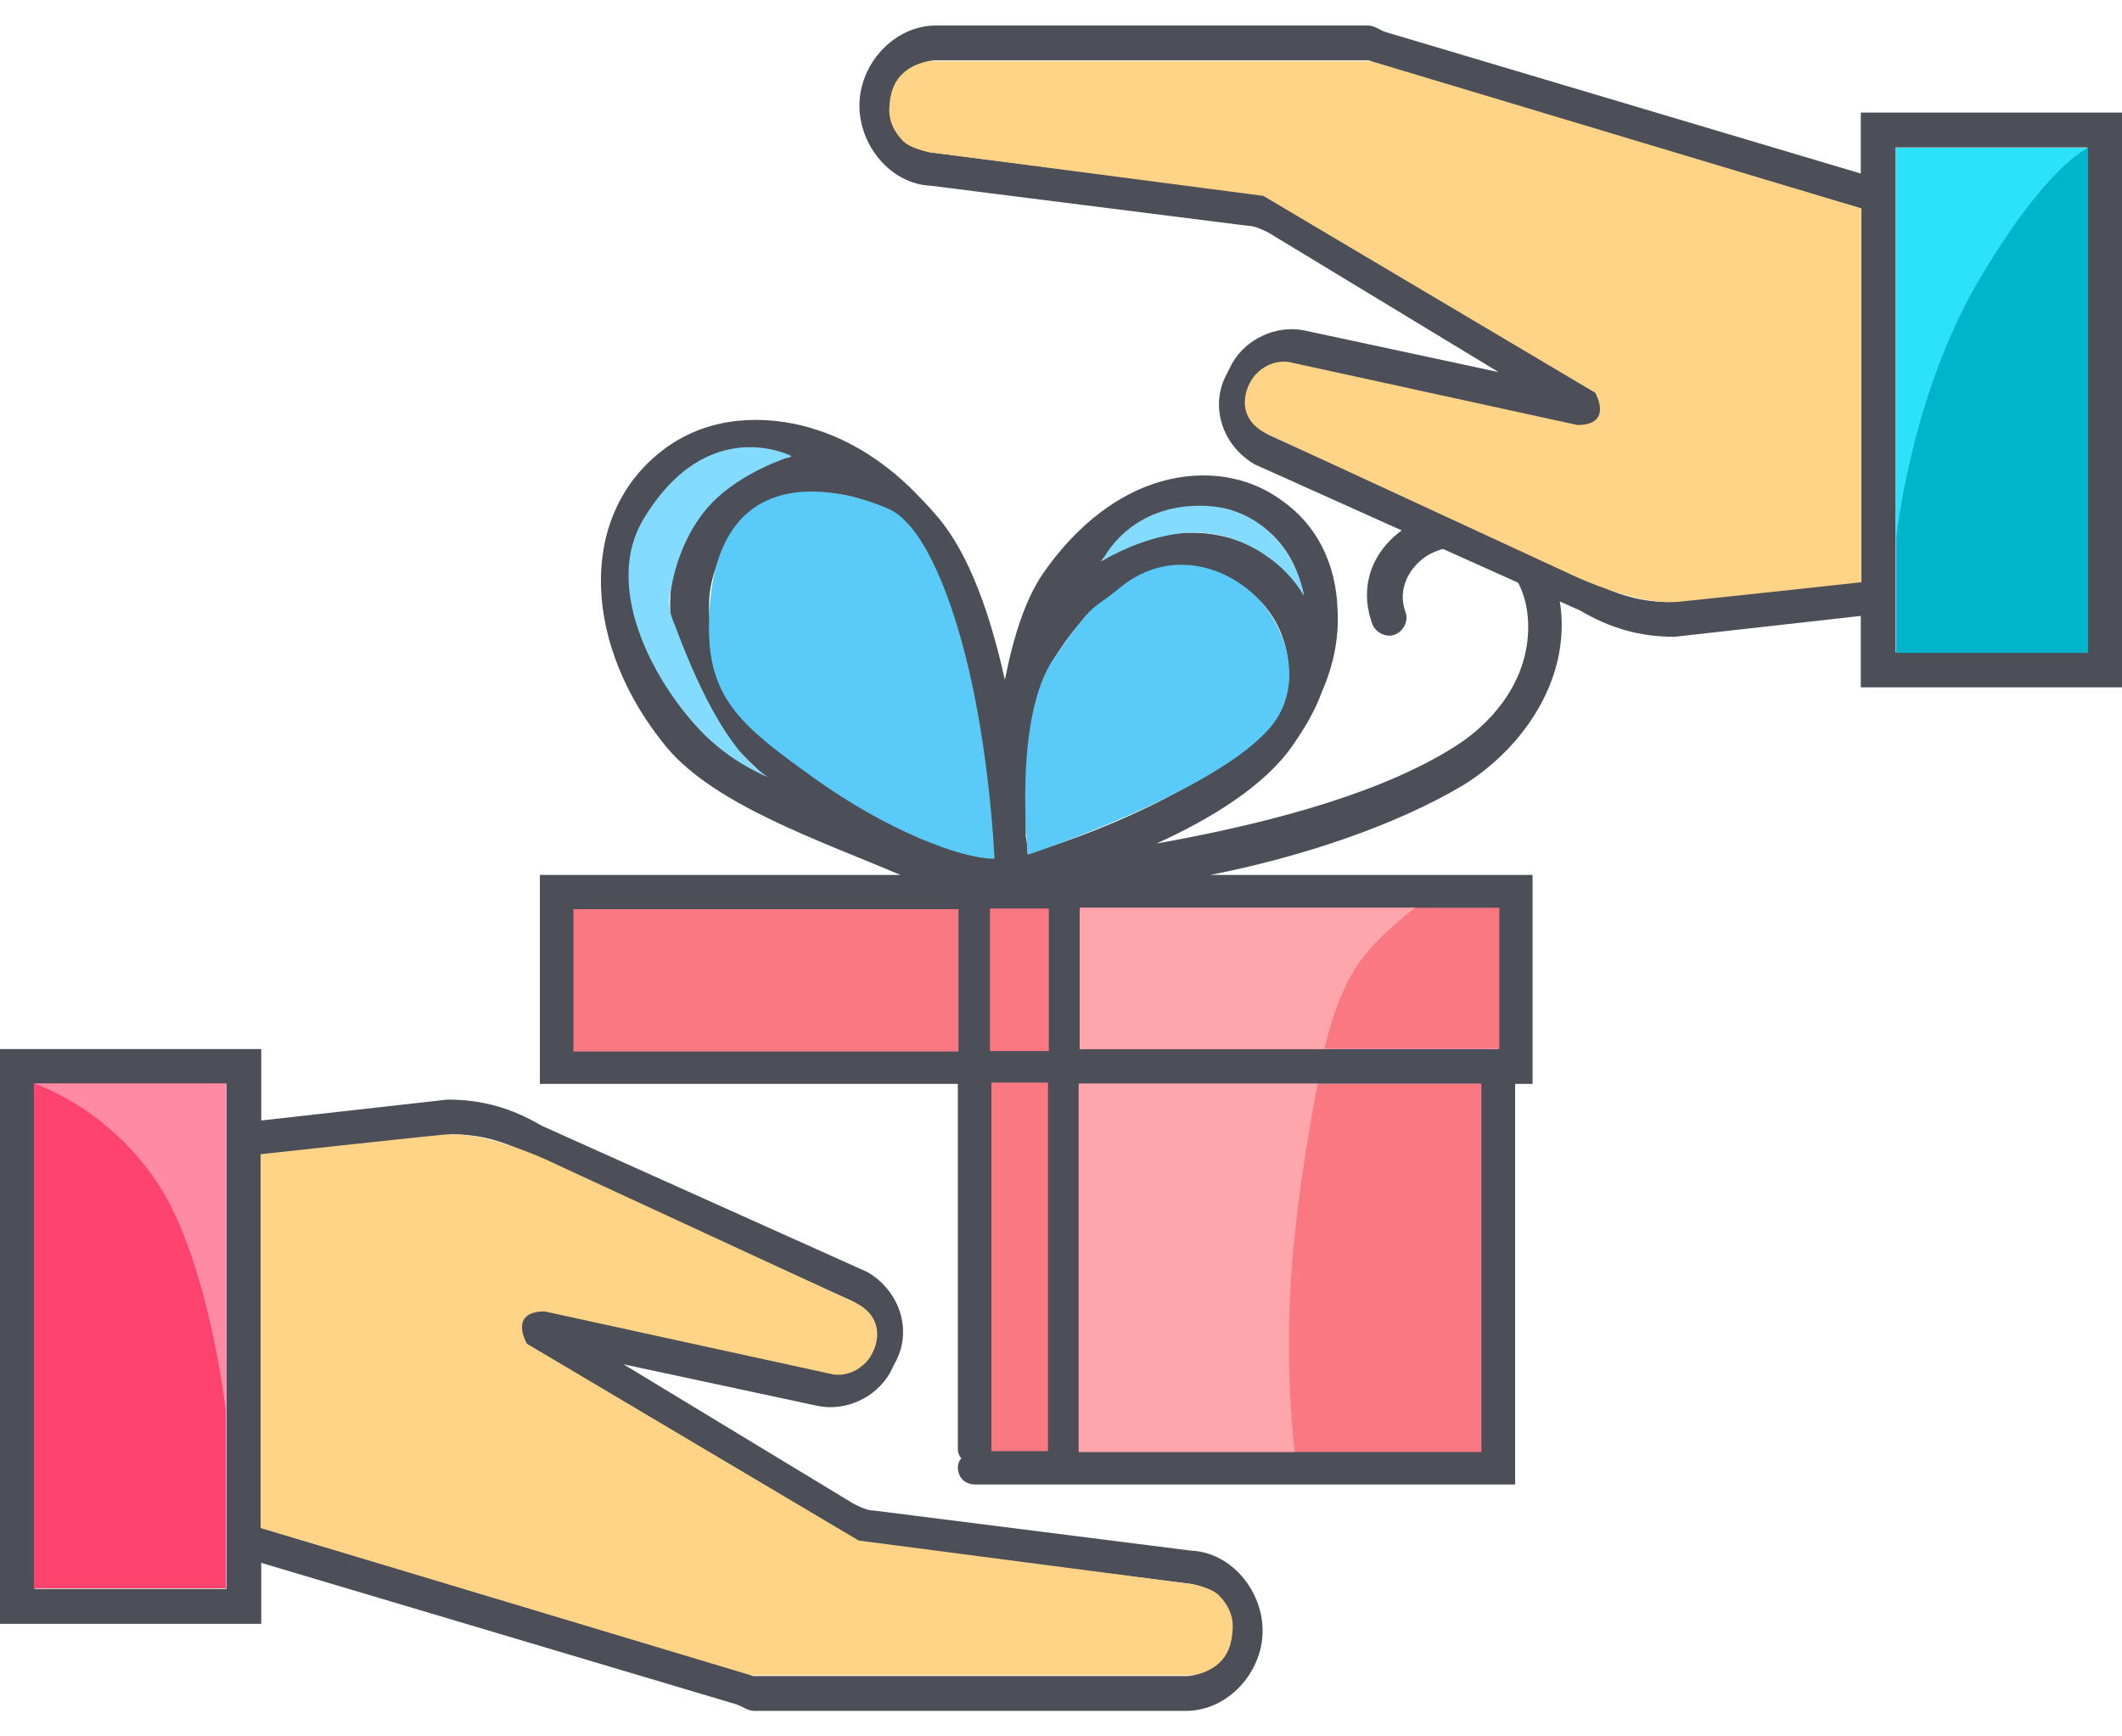 <?xml version="1.0" encoding="UTF-8" standalone="no"?>
<svg width="66px" height="54px" viewBox="0 0 66 54" version="1.1" xmlns="http://www.w3.org/2000/svg" xmlns:xlink="http://www.w3.org/1999/xlink">
    <!-- Generator: Sketch 3.8.3 (29802) - http://www.bohemiancoding.com/sketch -->
    <title>Group 10</title>
    <desc>Created with Sketch.</desc>
    <defs></defs>
    <g id="Page-1" stroke="none" stroke-width="1" fill="none" fill-rule="evenodd">
        <g id="Group-10">
            <g id="Group-223-Copy-3">
                <path d="M47.667,16.918 C46.475,15.618 44.796,15.726 43.767,16.376 C42.683,17.08 42.25,18.217 42.683,19.409 C42.792,19.68 43.117,19.842 43.388,19.734 C43.658,19.626 43.821,19.301 43.712,19.03 C43.442,18.272 43.875,17.622 44.362,17.297 C45.067,16.863 46.096,16.809 46.908,17.676 C47.396,18.217 47.612,19.03 47.504,19.951 C47.342,21.305 46.421,22.551 45.013,23.363 C42.575,24.825 39,25.692 35.967,26.234 C37.646,25.475 39.325,24.446 40.192,23.201 C40.571,22.659 40.896,22.117 41.112,21.521 C41.492,20.655 41.654,19.788 41.6,18.922 C41.546,17.513 40.95,16.322 39.867,15.563 C38.837,14.805 37.483,14.589 36.129,14.968 C34.775,15.347 33.529,16.322 32.554,17.676 C31.904,18.542 31.525,19.788 31.254,21.142 C30.821,19.192 30.171,17.243 29.142,16.051 C28.871,15.726 28.546,15.401 28.275,15.13 C27.192,14.101 26,13.451 24.7,13.18 C23.075,12.855 21.558,13.18 20.421,14.155 C17.983,16.213 18.146,20.113 20.746,23.255 C22.262,25.042 25.458,26.125 28.004,27.209 L16.792,27.209 L16.792,33.708 L18.254,33.708 L18.417,33.708 L29.792,33.708 L29.792,45.082 C29.792,45.191 29.846,45.299 29.9,45.353 C29.846,45.407 29.792,45.516 29.792,45.624 C29.792,45.949 30.008,46.166 30.333,46.166 L47.125,46.166 L47.125,33.708 L47.667,33.708 L47.667,27.209 L37.646,27.209 C40.408,26.667 43.388,25.692 45.554,24.392 C47.179,23.363 48.317,21.738 48.533,20.059 C48.696,18.813 48.371,17.676 47.667,16.918 Z M30.875,32.625 L30.875,28.292 L32.5,28.292 L32.5,32.625 L30.875,32.625 L30.875,32.625 Z M39.271,22.551 C38.079,24.175 34.775,25.692 31.958,26.559 C31.958,26.396 31.958,26.234 31.904,26.017 C31.904,24.988 31.958,23.85 32.067,22.821 C32.229,21.846 32.5,20.871 32.987,20.167 C33.854,18.867 34.992,18.001 36.292,17.784 C37.212,17.622 38.079,17.784 38.783,18.326 C39.65,18.976 40.138,19.951 40.083,21.196 C39.867,21.576 39.596,22.063 39.271,22.551 L39.271,22.551 Z M36.454,15.997 C36.779,15.888 37.158,15.834 37.483,15.834 C38.133,15.834 38.729,16.051 39.271,16.376 C39.921,16.863 40.354,17.568 40.517,18.434 C40.246,18.001 39.921,17.622 39.487,17.351 C38.567,16.647 37.375,16.43 36.183,16.647 C35.479,16.755 34.829,17.026 34.233,17.459 C34.829,16.755 35.642,16.268 36.454,15.997 L36.454,15.997 Z M30.875,26.071 L30.875,26.667 C30.442,26.559 29.954,26.45 29.521,26.342 C25.567,24.717 22.75,22.171 22.154,19.734 C21.883,18.542 22.154,17.459 22.913,16.593 C23.779,15.563 24.808,15.347 25.458,15.347 C26.379,15.293 27.137,15.618 27.517,15.943 C27.788,16.213 28.113,16.484 28.383,16.809 C29.846,18.542 30.604,22.605 30.875,26.071 L30.875,26.071 Z M21.071,14.914 C21.775,14.318 22.587,14.047 23.508,14.047 C23.833,14.047 24.104,14.101 24.429,14.155 C24.483,14.155 24.538,14.209 24.592,14.209 C23.779,14.372 22.858,14.805 21.992,15.78 C21.295,16.587 20.921,17.493 20.853,18.464 C20.829,18.8 20.842,19.143 20.891,19.493 C20.91,19.626 20.933,19.761 20.962,19.897 C20.99,20.02 21.023,20.144 21.06,20.267 C21.465,21.605 22.44,22.931 23.779,24.121 C22.913,23.634 22.1,23.038 21.558,22.388 C19.337,19.734 19.121,16.593 21.071,14.914 Z M17.875,28.292 L29.792,28.292 L29.792,32.625 L17.875,32.625 L17.875,28.292 L17.875,28.292 Z M30.875,45.082 L30.875,33.708 L32.5,33.708 L32.5,45.082 L30.875,45.082 L30.875,45.082 Z M46.042,45.082 L33.583,45.082 L33.583,33.708 L46.042,33.708 L46.042,45.082 L46.042,45.082 Z M46.583,32.625 L33.583,32.625 L33.583,28.292 L46.583,28.292 L46.583,32.625 L46.583,32.625 Z" id="Shape" fill="#4C4F58"></path>
                <polygon id="Rectangle-810" fill="#F97882" points="30.835 33.667 32.595 33.667 32.595 35.064 32.595 45.131 30.835 45.131"></polygon>
                <rect id="Rectangle-811" fill="#F97882" x="33.59" y="28.23" width="13.044" height="4.393"></rect>
                <path d="M33.59,28.23 L44.019,28.23 C44.019,28.23 42.773,29.129 42.138,30.139 C41.502,31.149 41.193,32.623 41.193,32.623 L33.59,32.623 L33.59,28.23 Z" id="Rectangle-811-Copy-2" fill="#FFA6AD"></path>
                <rect id="Rectangle-811-Copy" fill="#F97882" x="17.836" y="28.274" width="11.975" height="4.427"></rect>
                <path d="M37.05,48.224 L27.192,46.978 C26.975,46.978 26.758,46.87 26.542,46.761 L19.392,42.428 L25.458,43.728 C26.325,43.891 27.246,43.458 27.679,42.699 L27.842,42.374 C28.383,41.399 28.004,40.154 26.975,39.558 L16.846,35.008 C15.925,34.466 15.004,34.196 13.921,34.196 L8.125,34.846 L8.125,32.625 L0,32.625 L0,50.499 L8.125,50.499 L8.125,48.603 L22.858,52.99 C23.075,53.044 23.238,53.207 23.454,53.207 L36.888,53.207 C38.188,53.207 39.271,52.015 39.271,50.715 C39.271,49.47 38.296,48.278 37.05,48.224 L37.05,48.224 Z M7.042,49.415 L1.083,49.415 L1.083,33.708 L7.042,33.708 L7.042,49.415 L7.042,49.415 Z M36.888,52.124 L23.454,52.124 C23.292,52.124 23.292,51.961 23.129,51.961 L8.125,47.52 L8.125,35.929 L14.083,35.279 C14.95,35.279 15.708,35.496 16.521,35.929 L26.542,40.479 C27.029,40.749 27.137,41.345 26.921,41.833 L26.758,42.158 C26.542,42.537 26.108,42.753 25.729,42.645 L16.9,40.749 C16.629,40.695 16.304,40.858 16.196,41.129 C16.087,41.399 16.196,41.724 16.467,41.887 L26,47.628 C26.325,47.845 26.758,47.953 27.137,48.007 L36.996,49.253 C37.646,49.307 38.188,50.011 38.188,50.661 C38.188,51.42 37.592,52.124 36.888,52.124 L36.888,52.124 Z" id="Shape" fill="#4C4F58"></path>
                <polygon id="Path-10648" fill="#FE446E" points="1.054 33.697 7.027 33.697 7.027 49.397 1.054 49.397"></polygon>
                <path d="M4.902,36.795 C3.311,34.398 1.054,33.697 1.054,33.697 L7.027,33.697 L7.027,43.884 C7.027,43.884 6.493,39.192 4.902,36.795 Z" id="Path-10648-Copy-2" fill="#FF8AA4"></path>
                <path d="M8.105,35.895 L8.105,47.518 L23.362,52.102 L37.076,52.102 C37.076,52.102 37.484,52.065 37.837,51.788 C38.238,51.474 38.324,51.036 38.341,50.63 C38.358,50.225 38.185,49.901 37.929,49.629 C37.73,49.418 37.317,49.312 37.076,49.265 L26.707,47.909 L16.387,41.788 C16.387,41.788 15.801,40.784 16.942,40.784 L25.895,42.739 C25.895,42.739 26.457,42.873 26.945,42.356 C27.306,41.972 27.617,40.973 26.548,40.487 L17.266,36.194 C17.266,36.194 16.182,35.655 15.067,35.401 C14.62,35.299 14.162,35.249 13.776,35.288 C12.429,35.422 8.105,35.895 8.105,35.895 Z" id="Path-10649" fill="#FFD487"></path>
                <path d="M53.921,15.146 C53.704,15.146 53.487,15.038 53.271,14.93 L46.121,10.597 L52.188,11.897 C53.054,12.059 53.975,11.626 54.408,10.867 L54.571,10.542 C55.112,9.568 54.733,8.322 53.704,7.726 L43.575,3.176 C42.654,2.635 41.733,2.364 40.65,2.364 L34.854,3.014 L34.854,0.793 L26.729,0.793 L26.729,18.667 L34.854,18.667 L34.854,16.771 L49.587,21.158 C49.804,21.213 49.967,21.375 50.183,21.375 L63.617,21.375 C64.917,21.375 66,20.184 66,18.884 C66,17.638 65.025,16.446 63.779,16.392 L53.921,15.146 Z M33.771,17.584 L27.812,17.584 L27.812,1.876 L33.771,1.876 L33.771,17.584 L33.771,17.584 Z M63.617,20.292 L50.183,20.292 C50.021,20.292 50.021,20.129 49.858,20.129 L34.854,15.688 L34.854,4.097 L40.812,3.447 C41.679,3.447 42.438,3.664 43.25,4.097 L53.271,8.647 C53.758,8.918 53.867,9.513 53.65,10.001 L53.487,10.326 C53.271,10.705 52.837,10.922 52.458,10.813 L43.629,8.918 C43.358,8.863 43.033,9.026 42.925,9.297 C42.817,9.568 42.925,9.893 43.196,10.055 L52.729,15.796 C53.054,16.013 53.487,16.121 53.867,16.175 L63.725,17.421 C64.375,17.475 64.917,18.179 64.917,18.829 C64.917,19.588 64.321,20.292 63.617,20.292 L63.617,20.292 Z" id="Shape" fill="#4C4F58" transform="translate(46.365, 11.084) scale(-1, -1) translate(-46.365, -11.084) "></path>
                <polygon id="Path-10648" fill="#00B4CB" transform="translate(61.959, 12.453) scale(-1, -1) translate(-61.959, -12.453) " points="58.973 4.603 64.946 4.603 64.946 20.303 58.973 20.303"></polygon>
                <path d="M62.376,12.666 C64.506,9.048 64.946,4.603 64.946,4.603 L64.946,16.79 L58.973,16.79 C58.973,16.79 60.245,16.284 62.376,12.666 Z" id="Path-10648-Copy" fill="#2CE2FA" transform="translate(61.959, 10.696) scale(-1, -1) translate(-61.959, -10.696) "></path>
                <path d="M27.658,2.518 L27.658,14.141 L42.916,18.725 L56.63,18.725 C56.63,18.725 57.037,18.689 57.391,18.411 C57.791,18.097 57.877,17.659 57.894,17.253 C57.911,16.848 57.739,16.524 57.482,16.252 C57.284,16.041 56.87,15.935 56.63,15.888 L46.26,14.532 L35.94,8.411 C35.94,8.411 35.355,7.407 36.495,7.407 L45.448,9.362 C45.448,9.362 46.01,9.496 46.498,8.979 C46.859,8.595 47.171,7.596 46.101,7.11 L36.82,2.817 C36.82,2.817 35.736,2.278 34.62,2.024 C34.174,1.922 33.715,1.872 33.329,1.911 C31.982,2.045 27.658,2.518 27.658,2.518 Z" id="Path-10649" fill="#FFD487" transform="translate(42.777, 10.312) scale(-1, -1) translate(-42.777, -10.312) "></path>
                <polygon id="Rectangle-809" fill="#F97882" points="33.551 33.703 46.076 33.703 46.076 45.154 33.551 45.154"></polygon>
                <path d="M33.551,33.703 L40.986,33.703 C40.986,33.703 40.325,36.953 40.148,39.871 C39.97,42.79 40.268,45.154 40.268,45.154 L33.551,45.154 L33.551,33.703 Z" id="Rectangle-809-Copy" fill="#FFA6AD"></path>
                <rect id="Rectangle-813" fill="#F97882" x="30.79" y="28.254" width="1.831" height="4.433"></rect>
                <path d="M32.799,20.442 C31.495,22.297 31.973,26.579 31.973,26.579 C31.973,26.579 38.328,24.462 39.702,22.362 C40.303,21.442 40.21,20.184 39.522,19.117 C38.638,17.746 36.53,16.868 34.823,18.286 C33.898,19.055 34.104,18.586 32.799,20.442 Z" id="Path-10650" fill="#5ACAF8"></path>
                <path d="M25.356,24.224 C27.551,25.796 29.861,26.707 30.931,26.707 C30.931,26.707 30.795,23.349 30.007,20.306 C29.469,18.226 28.618,16.174 27.551,15.789 C27.551,15.789 22.05,13.263 22.05,19.537 C22.05,21.796 23.16,22.651 25.356,24.224 Z" id="Path-10651" fill="#5ACAF8"></path>
                <path d="M24.626,14.187 C24.626,14.187 23.29,14.579 22.296,15.489 C21.51,16.207 21.041,17.334 20.886,18.252 C20.851,18.458 20.79,18.497 20.822,18.833 C20.854,19.17 20.962,19.368 21.001,19.471 C21.843,21.729 22.807,23.513 23.893,24.167 C23.893,24.167 22.743,23.742 21.755,22.69 C20.22,21.055 18.787,18.186 20.008,16.153 C22.013,12.812 24.626,14.187 24.626,14.187 Z" id="Path-10652" fill="#83DBFF"></path>
                <path d="M34.277,17.449 C34.277,17.449 35.869,16.441 37.474,16.573 C38.774,16.68 39.992,17.532 40.562,18.541 C40.562,18.541 40.465,17.84 39.986,17.134 C39.532,16.467 38.732,15.793 37.545,15.734 C35.103,15.613 34.277,17.449 34.277,17.449 Z" id="Path-10653" fill="#83DBFF"></path>
            </g>
        </g>
    </g>
</svg>